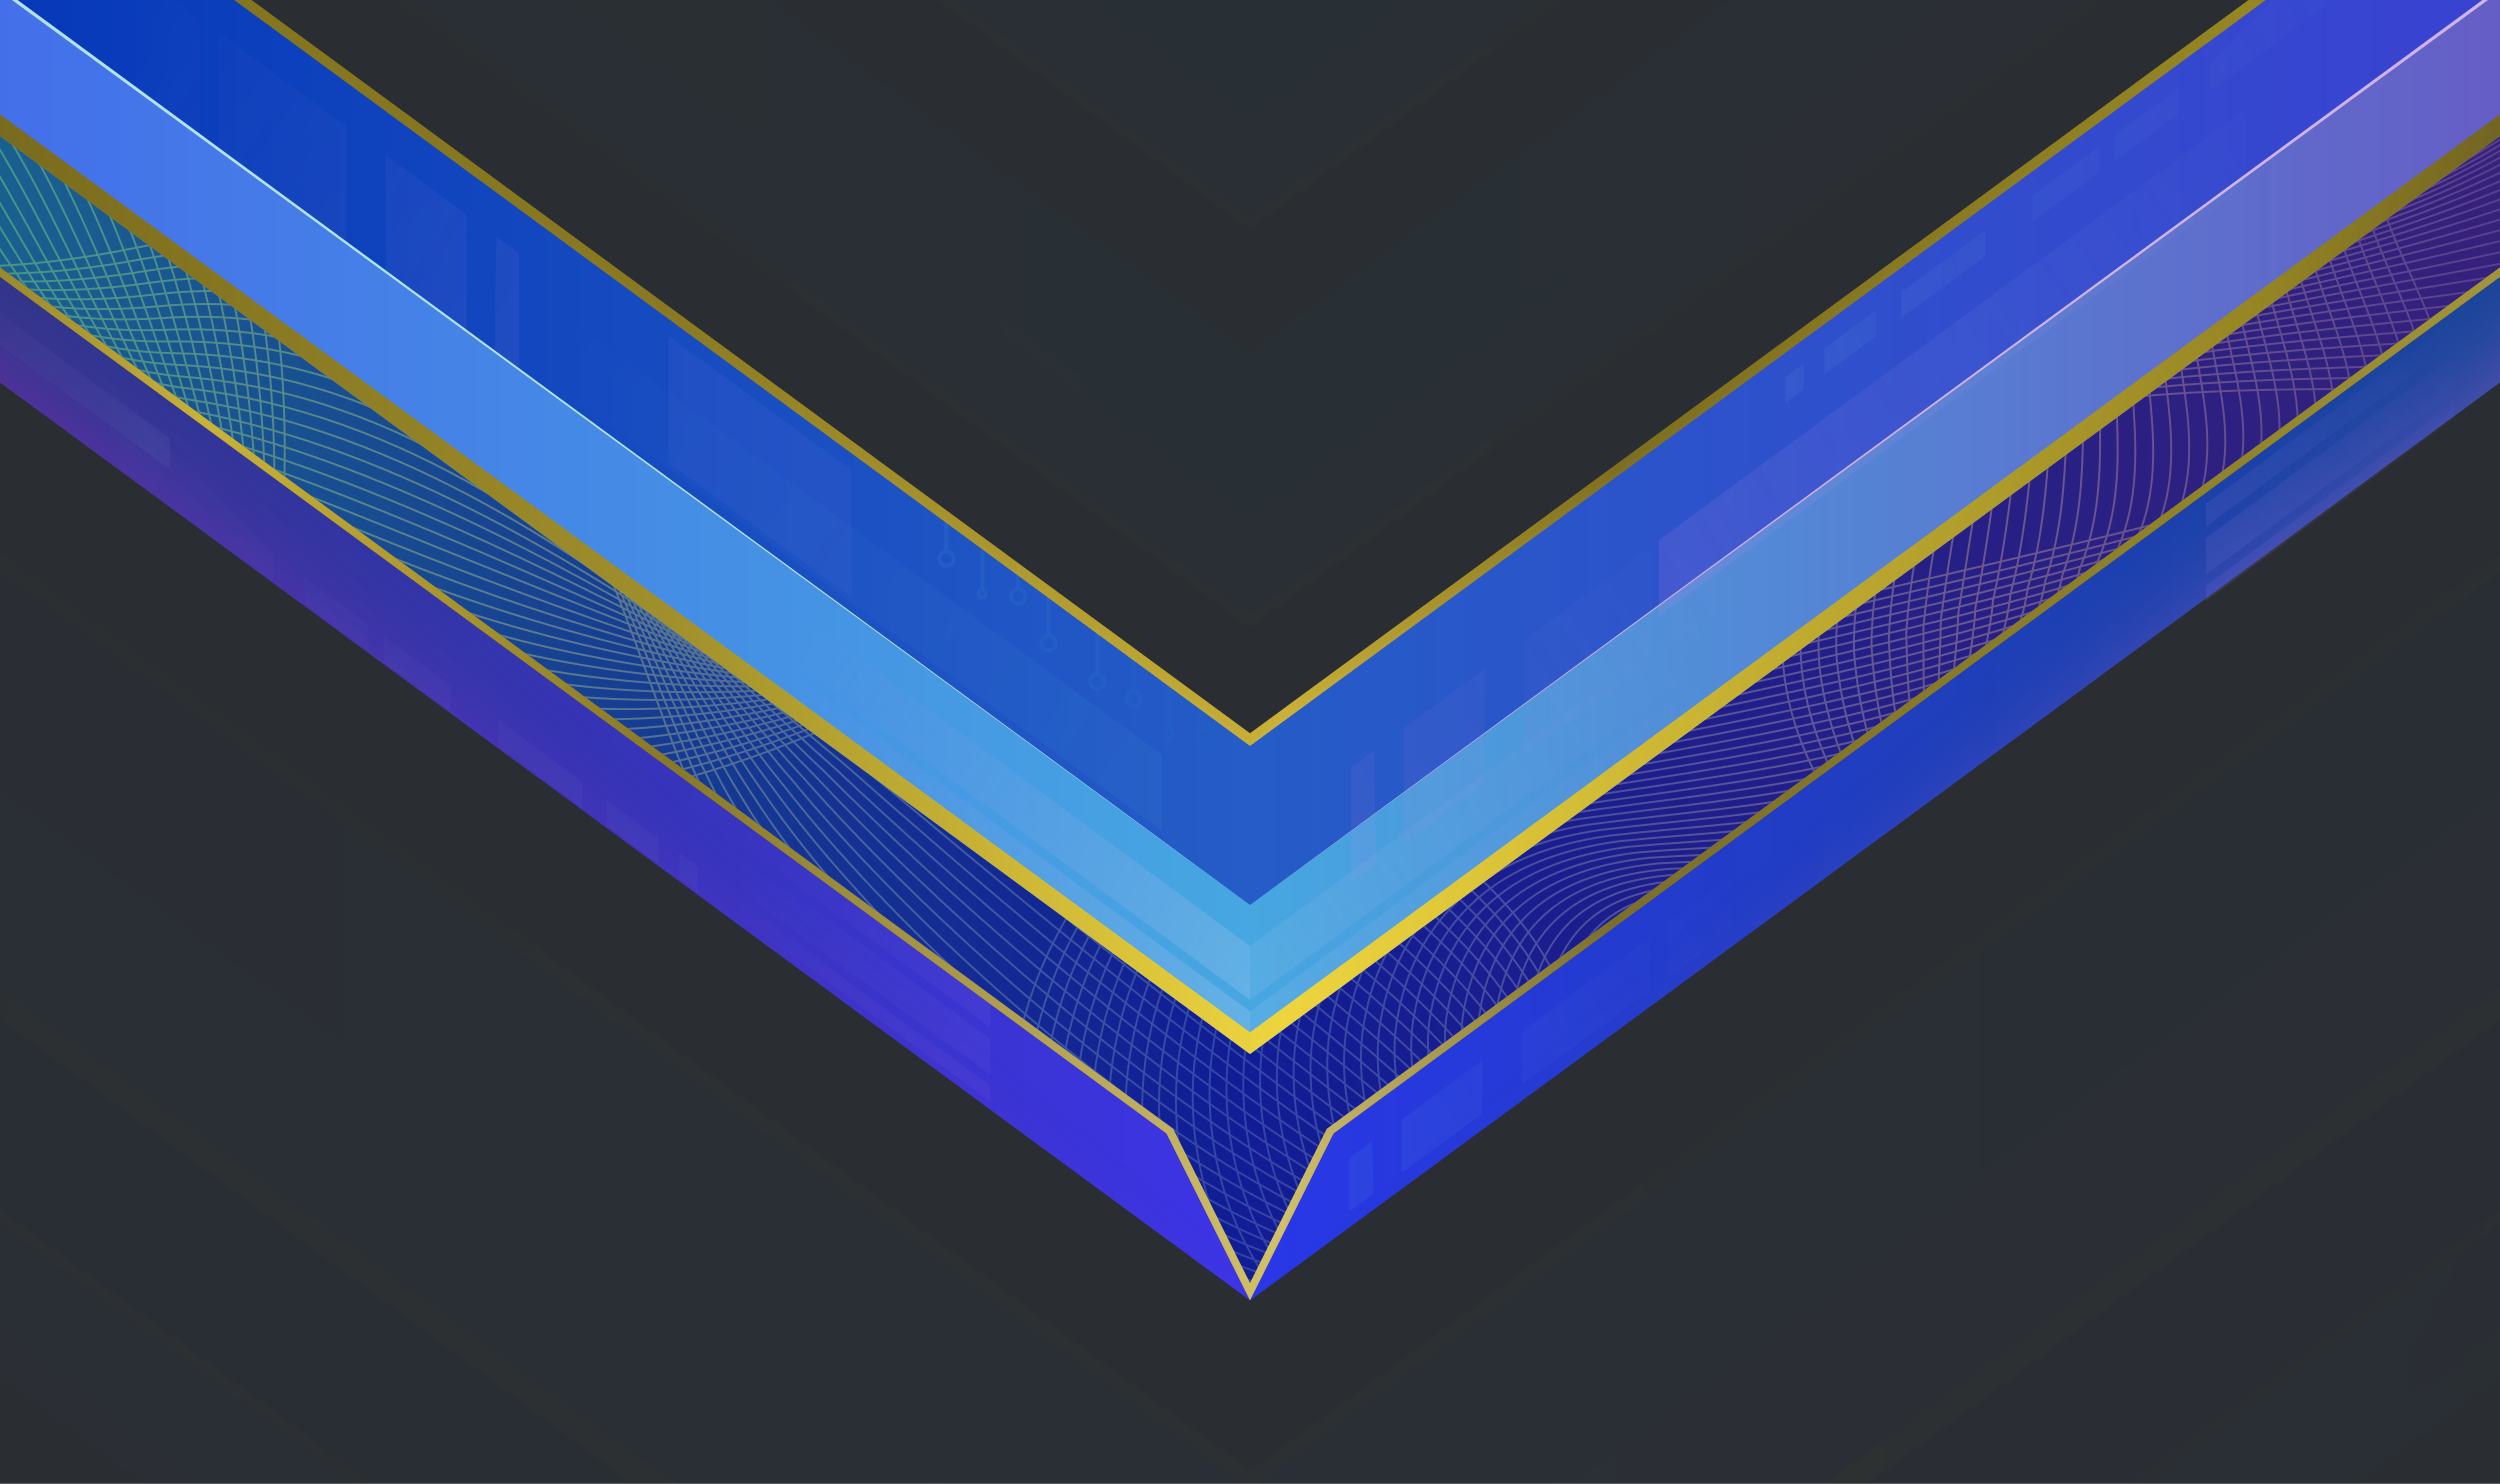 <?xml version="1.0" encoding="UTF-8"?>
<!-- Created with Inkscape (http://www.inkscape.org/) -->
<svg width="3640" height="2160" version="1.1" viewBox="0 0 963.08 571.5" xmlns="http://www.w3.org/2000/svg" xmlns:xlink="http://www.w3.org/1999/xlink">
 <defs>
  <linearGradient id="linearGradient16905">
   <stop stop-color="#1b668f" offset="0"/>
   <stop stop-color="#121c94" offset=".5"/>
   <stop stop-color="#382279" offset="1"/>
  </linearGradient>
  <linearGradient id="linearGradient78639">
   <stop stop-color="#2936ea" offset="0"/>
   <stop stop-color="#164593" offset="1"/>
  </linearGradient>
  <linearGradient id="linearGradient75480-3" x1="-21.655" x2="1378.4" y1="110.14" y2="110.14" gradientTransform="matrix(.744 0 0 .744 -26.708 30.866)" gradientUnits="userSpaceOnUse" xlink:href="#linearGradient16905"/>
  <linearGradient id="linearGradient3595-6" x1="-21.656" x2="383.08" y1="81.035" y2="81.035" gradientTransform="matrix(2.812 0 0 2.812 -26.708 -7.4653e-5)" gradientUnits="userSpaceOnUse">
   <stop stop-color="#51d677" stop-opacity=".478" offset="0"/>
   <stop stop-color="#eded84" stop-opacity=".329" offset=".265"/>
   <stop stop-color="#a9ebf6" stop-opacity=".2" offset=".495"/>
   <stop stop-color="#e9bf9d" stop-opacity=".357" offset=".742"/>
   <stop stop-color="#5138aa" stop-opacity=".522" offset="1"/>
  </linearGradient>
  <linearGradient id="linearGradient21995-7" x1="-21.655" x2="383.08" y1="92.147" y2="92.147" gradientTransform="translate(0 -155.84)" gradientUnits="userSpaceOnUse">
   <stop stop-color="#445feb" offset="0"/>
   <stop stop-color="#252fb5" offset=".5"/>
   <stop stop-color="#9b53c1" offset="1"/>
  </linearGradient>
  <linearGradient id="linearGradient21997-5" x1="-21.655" x2="383.08" y1="99.556" y2="99.556" gradientTransform="translate(0 -189.92)" gradientUnits="userSpaceOnUse">
   <stop stop-color="#3410ab" stop-opacity=".675" offset="0"/>
   <stop stop-color="#169bd6" offset=".5"/>
   <stop stop-color="#0940a2" stop-opacity=".57" offset="1"/>
  </linearGradient>
  <linearGradient id="linearGradient21999-5" x1="-24.528" x2="386.16" y1="-24.045" y2="-24.045" gradientTransform="translate(0 -138.44)" gradientUnits="userSpaceOnUse">
   <stop stop-color="#6a5e19" offset="0"/>
   <stop stop-color="#85751e" stop-opacity=".988" offset=".147"/>
   <stop stop-color="#8c7b20" stop-opacity=".969" offset=".305"/>
   <stop stop-color="#bda62c" stop-opacity=".957" offset=".511"/>
   <stop stop-color="#82721e" stop-opacity=".949" offset=".623"/>
   <stop stop-color="#968623" stop-opacity=".996" offset=".835"/>
   <stop stop-color="#4e4412" stop-opacity=".922" offset="1"/>
  </linearGradient>
  <linearGradient id="linearGradient22001-2" x1="-21.655" x2="1378.4" y1="110.14" y2="110.14" gradientTransform="matrix(.265 0 0 .265 0 -4.9)" gradientUnits="userSpaceOnUse" xlink:href="#linearGradient16905"/>
  <linearGradient id="linearGradient22003-9" x1="181.04" x2="361.42" y1="110.14" y2="110.14" gradientTransform="translate(0 -18.521)" gradientUnits="userSpaceOnUse" xlink:href="#linearGradient78639"/>
  <linearGradient id="linearGradient22005-1" x1="-21.655" x2="183.99" y1="110.14" y2="110.14" gradientTransform="translate(0 -18.521)" gradientUnits="userSpaceOnUse">
   <stop stop-color="#2f38a6" offset="0"/>
   <stop stop-color="#3d33eb" offset="1"/>
  </linearGradient>
  <linearGradient id="linearGradient22007-2" x1="-82.44" x2="1448.4" y1="345.52" y2="345.52" gradientTransform="scale(.265)" gradientUnits="userSpaceOnUse" xlink:href="#linearGradient1294-7"/>
  <linearGradient id="linearGradient1294-7">
   <stop stop-color="#6a5e19" offset="0"/>
   <stop stop-color="#d1b832" stop-opacity=".988" offset=".147"/>
   <stop stop-color="#8c7b20" stop-opacity=".969" offset=".305"/>
   <stop stop-color="#dbc865" stop-opacity=".957" offset=".511"/>
   <stop stop-color="#82721e" stop-opacity=".949" offset=".623"/>
   <stop stop-color="#968623" stop-opacity=".996" offset=".835"/>
   <stop stop-color="#cfb530" stop-opacity=".922" offset="1"/>
  </linearGradient>
  <linearGradient id="linearGradient22009-0" x1="-21.655" x2="383.08" y1="92.147" y2="92.147" gradientTransform="translate(0 -18.521)" gradientUnits="userSpaceOnUse">
   <stop stop-color="#445feb" offset="0"/>
   <stop stop-color="#4a55ed" offset=".5"/>
   <stop stop-color="#9b53c1" offset="1"/>
  </linearGradient>
  <linearGradient id="linearGradient22011-9" x1="-24.528" x2="386.16" y1="-24.045" y2="-24.045" gradientTransform="translate(0 -2.353)" gradientUnits="userSpaceOnUse" xlink:href="#linearGradient1056-3"/>
  <linearGradient id="linearGradient1056-3">
   <stop stop-color="#6a5e19" offset="0"/>
   <stop stop-color="#85751e" stop-opacity=".988" offset=".147"/>
   <stop stop-color="#a38f26" stop-opacity=".969" offset=".305"/>
   <stop stop-color="#f5d737" stop-opacity=".957" offset=".511"/>
   <stop stop-color="#968623" stop-opacity=".996" offset=".835"/>
   <stop stop-color="#4e4412" stop-opacity=".922" offset="1"/>
  </linearGradient>
  <linearGradient id="linearGradient22013-6" x1="-21.655" x2="383.08" y1="99.556" y2="99.556" gradientTransform="translate(0 -59.037)" gradientUnits="userSpaceOnUse">
   <stop stop-color="#3410ab" stop-opacity=".675" offset="0"/>
   <stop stop-color="#2936e9" offset=".5"/>
   <stop stop-color="#0940a2" stop-opacity=".57" offset="1"/>
  </linearGradient>
  <linearGradient id="linearGradient22015-0" x1="-24.528" x2="386.16" y1="-24.045" y2="-24.045" gradientTransform="translate(0 -44.553)" gradientUnits="userSpaceOnUse" xlink:href="#linearGradient17531-6"/>
  <linearGradient id="linearGradient17531-6">
   <stop stop-color="#6a5e19" offset="0"/>
   <stop stop-color="#85751e" stop-opacity=".988" offset=".147"/>
   <stop stop-color="#8c7b20" stop-opacity=".969" offset=".305"/>
   <stop stop-color="#d1b637" stop-opacity=".957" offset=".511"/>
   <stop stop-color="#82721e" stop-opacity=".949" offset=".623"/>
   <stop stop-color="#968623" stop-opacity=".996" offset=".835"/>
   <stop stop-color="#4e4412" stop-opacity=".922" offset="1"/>
  </linearGradient>
  <linearGradient id="linearGradient22017-2" x1="253.56" x2="239.42" y1="147.01" y2="130.45" gradientTransform="translate(0 -18.521)" gradientUnits="userSpaceOnUse">
   <stop stop-color="#28ead8" stop-opacity=".588" offset="0"/>
   <stop stop-color="#164593" stop-opacity=".023" offset="1"/>
  </linearGradient>
  <linearGradient id="linearGradient22019-6" x1="251.13" x2="241.25" y1="138.13" y2="126.04" gradientTransform="matrix(-1 0 0 1 361.42 -18.521)" gradientUnits="userSpaceOnUse">
   <stop stop-color="#dc29ea" stop-opacity=".687" offset="0"/>
   <stop stop-color="#164593" stop-opacity=".023" offset="1"/>
  </linearGradient>
  <linearGradient id="linearGradient24593-1" x1="181.04" x2="361.42" y1="110.14" y2="110.14" gradientTransform="matrix(2.812 0 0 2.812 -26.708 -7.441)" gradientUnits="userSpaceOnUse" xlink:href="#linearGradient78639"/>
  <linearGradient id="linearGradient78325-8" x1="-21.655" x2="183.99" y1="110.14" y2="110.14" gradientTransform="matrix(2.812 0 0 2.812 -26.708 -7.441)" gradientUnits="userSpaceOnUse">
   <stop stop-color="#2e3476" offset="0"/>
   <stop stop-color="#3d33eb" offset="1"/>
  </linearGradient>
  <linearGradient id="linearGradient87990-7" x1="-82.44" x2="1448.4" y1="345.52" y2="345.52" gradientTransform="matrix(.744 0 0 .744 -26.708 44.648)" gradientUnits="userSpaceOnUse" xlink:href="#linearGradient1294-7"/>
  <linearGradient id="linearGradient25753-9" x1="-21.655" x2="383.08" y1="92.147" y2="92.147" gradientTransform="matrix(2.812 0 0 2.812 -26.708 -7.441)" gradientUnits="userSpaceOnUse">
   <stop stop-color="#4465eb" offset="0"/>
   <stop stop-color="#46a7e1" offset=".5"/>
   <stop stop-color="#6b50c1" offset="1"/>
  </linearGradient>
  <linearGradient id="linearGradient25219-2" x1="-24.528" x2="386.16" y1="-24.045" y2="-24.045" gradientTransform="matrix(2.812 0 0 2.812 -26.708 38.031)" gradientUnits="userSpaceOnUse" xlink:href="#linearGradient1056-3"/>
  <linearGradient id="linearGradient14910-0" x1="253.56" x2="239.42" y1="147.01" y2="130.45" gradientTransform="matrix(2.812 0 0 2.812 -26.708 -7.441)" gradientUnits="userSpaceOnUse">
   <stop stop-color="#e06fea" stop-opacity=".39" offset="0"/>
   <stop stop-color="#164593" stop-opacity=".023" offset="1"/>
  </linearGradient>
  <linearGradient id="linearGradient15720-2" x1="251.13" x2="241.25" y1="138.13" y2="126.04" gradientTransform="matrix(-2.812 0 0 2.812 989.79 -7.441)" gradientUnits="userSpaceOnUse">
   <stop stop-color="#dc29ea" stop-opacity=".183" offset="0"/>
   <stop stop-color="#164593" stop-opacity=".023" offset="1"/>
  </linearGradient>
  <linearGradient id="linearGradient35006-37" x1="542.26" x2="409.86" y1="531.52" y2="437.69" gradientTransform="matrix(.744 0 0 .744 -26.708 -7.4653e-5)" gradientUnits="userSpaceOnUse">
   <stop stop-color="#9e80dc" stop-opacity=".08" offset="0"/>
   <stop stop-color="#9e80dc" stop-opacity="0" offset="1"/>
  </linearGradient>
  <linearGradient id="linearGradient35006-3-5" x1="542.26" x2="409.86" y1="531.52" y2="437.69" gradientTransform="matrix(-.744 0 0 .744 1258 -192.77)" gradientUnits="userSpaceOnUse">
   <stop stop-color="#9e80dc" stop-opacity=".123" offset="0"/>
   <stop stop-color="#9e80dc" stop-opacity="0" offset="1"/>
  </linearGradient>
  <linearGradient id="linearGradient26562-9" x1="-21.655" x2="383.08" y1="99.556" y2="99.556" gradientTransform="matrix(2.812 0 0 2.812 -26.708 -121.39)" gradientUnits="userSpaceOnUse">
   <stop stop-color="#0031b6" offset="0"/>
   <stop stop-color="#255cc7" offset=".5"/>
   <stop stop-color="#3d3dd3" offset="1"/>
  </linearGradient>
  <linearGradient id="linearGradient34063-2" x1="79.735" x2="21.187" y1="42.158" y2="1.004" gradientTransform="matrix(2.812 0 0 2.812 -26.708 -7.4653e-5)" gradientUnits="userSpaceOnUse">
   <stop stop-color="#9e7fdc" stop-opacity=".1" offset="0"/>
   <stop stop-color="#9e7fdc" stop-opacity="0" offset="1"/>
  </linearGradient>
  <linearGradient id="linearGradient53858-2" x1="79.735" x2="21.187" y1="42.158" y2="1.004" gradientTransform="matrix(-2.812 0 0 2.812 746.44 324.83)" gradientUnits="userSpaceOnUse">
   <stop stop-color="#7fdcdb" stop-opacity=".07" offset="0"/>
   <stop stop-color="#9e7fdc" stop-opacity="0" offset="1"/>
  </linearGradient>
  <linearGradient id="linearGradient35392-8" x1="654.09" x2="409.86" y1="615.36" y2="437.69" gradientTransform="matrix(.744 0 0 .744 -5.128 -80.462)" gradientUnits="userSpaceOnUse">
   <stop stop-color="#b1cdef" stop-opacity=".263" offset="0"/>
   <stop stop-color="#9e80dc" stop-opacity="0" offset="1"/>
  </linearGradient>
  <linearGradient id="linearGradient37083-9" x1="32.688" x2="-4.307" y1="61.359" y2="35.59" gradientTransform="matrix(2.812 0 0 2.812 -26.708 -7.4653e-5)" gradientUnits="userSpaceOnUse">
   <stop stop-color="#a9e3ed" stop-opacity=".05" offset="0"/>
   <stop stop-color="#a9e3ed" stop-opacity="0" offset="1"/>
  </linearGradient>
  <linearGradient id="linearGradient37280-7" x1="32.688" x2="-4.307" y1="61.359" y2="35.59" gradientTransform="matrix(6.892 0 0 6.892 221.75 -122.98)" gradientUnits="userSpaceOnUse">
   <stop stop-color="#60cbde" stop-opacity=".06" offset="0"/>
   <stop stop-color="#a9e3ed" stop-opacity="0" offset="1"/>
  </linearGradient>
  <linearGradient id="linearGradient37849-3" x1="32.688" x2="-4.307" y1="61.359" y2="35.59" gradientTransform="matrix(6.892 0 0 6.892 42.928 -99.255)" gradientUnits="userSpaceOnUse">
   <stop stop-color="#84b0b8" stop-opacity=".05" offset="0"/>
   <stop stop-color="#a9e3ed" stop-opacity="0" offset="1"/>
  </linearGradient>
  <linearGradient id="linearGradient69576-6" x1="-24.528" x2="386.16" y1="-24.045" y2="-24.045" gradientTransform="matrix(2.812 0 0 2.812 -26.708 -80.656)" gradientUnits="userSpaceOnUse" xlink:href="#linearGradient17531-6"/>
  <linearGradient id="linearGradient53643-1" x1="79.735" x2="21.187" y1="42.158" y2="1.004" gradientTransform="matrix(-2.812 0 0 2.812 747.31 197.87)" gradientUnits="userSpaceOnUse">
   <stop stop-color="#dc7fdc" stop-opacity=".08" offset="0"/>
   <stop stop-color="#9e7fdc" stop-opacity="0" offset="1"/>
  </linearGradient>
  <linearGradient id="linearGradient53697-2" x1="32.688" x2="-4.307" y1="61.359" y2="35.59" gradientTransform="matrix(-6.892 0 0 6.892 913.62 -287.9)" gradientUnits="userSpaceOnUse">
   <stop stop-color="#a9e3ed" stop-opacity=".06" offset="0"/>
   <stop stop-color="#a9e3ed" stop-opacity="0" offset="1"/>
  </linearGradient>
  <linearGradient id="linearGradient53804-9" x1="32.688" x2="-4.307" y1="61.359" y2="35.59" gradientTransform="matrix(-6.892 0 0 6.892 864.91 -205.78)" gradientUnits="userSpaceOnUse">
   <stop stop-color="#dd83f2" stop-opacity=".125" offset="0"/>
   <stop stop-color="#a9e3ed" stop-opacity="0" offset="1"/>
  </linearGradient>
  <linearGradient id="linearGradient5163-3" x1="654.09" x2="409.86" y1="615.36" y2="437.69" gradientTransform="matrix(-.744 0 0 .744 968.21 -80.462)" gradientUnits="userSpaceOnUse">
   <stop stop-color="#b1cdef" stop-opacity=".147" offset="0"/>
   <stop stop-color="#9e80dc" stop-opacity="0" offset="1"/>
  </linearGradient>
 </defs>
 <rect x="-7.5977e-6" y="-1.2773e-5" width="963.08" height="571.5" fill="#2a2e32" stop-color="#000000" style="-inkscape-stroke:none;font-variation-settings:normal;paint-order:stroke fill markers"/>
 <path d="m-87.614-18.346v58.835l538.27 395.28 30.885 65.189 30.885-65.189 538.27-395.28v-58.835l-569.15 417.96z" fill="url(#linearGradient75480-3)" stop-color="#000000" style="-inkscape-stroke:none;font-variation-settings:normal"/>
 <path d="m-143.02 44.555s30.479 63.391 142.28 57.873c15.972-0.788 33.603-2.983 53.042-6.97 116.63-23.92 158.72 62.46 189.19 143.23 10.159 26.924 19.028 53.226 28.939 74.611 28.476 61.443 99.439 137.19 177.37 171.84 46.76 20.788 96.028 26.78 140.13 6.009 37.579-17.698 44.906-39.158 43.384-59.137-1.522-19.98-11.893-38.48-9.709-50.257 5.649-30.464 27.603-34.247 49.642-32.2 36.731 3.412 73.697 23.016 35.796-37.725-11.773-18.868-17.62-35.84-19.573-50.817-5.86-44.931 23.323-71.903 32.674-78.222 12.305-8.315 26.723-14.562 42.684-19.245 111.72-32.781 299 11.078 365.88-41.165m-1267.7-79.865c2.7 0.845 32.765 65.759 141.27 62.91 15.488-0.243 32.67-1.94 51.678-5.456 114.04-21.096 158.02 62.286 189.98 139.74 10.541 25.871 19.958 51.369 30.416 72.256 29.739 59.976 100.96 134.91 177.52 169.92 45.938 21.007 93.992 27.775 136.64 8.473 36.228-16.017 42.362-35.78 39.069-54.657-3.293-18.877-14.802-39.115-12.442-52.867 5.669-31.344 28.126-36.776 52.138-35.408 38.703 2.597 78.711 20.762 44.166-38.906-10.525-18.589-15.571-35.291-17.296-49.978-4.611-44.471 22.023-72.294 31.507-79.146 12.029-8.202 26.171-14.369 41.894-18.982 111.73-32.355 292.91 6.385 357.93-44.407m-1260.4-75.534c5.399 1.689 35.051 68.128 140.25 67.946 15.004 0.303 31.738-0.897 50.313-3.942 111.45-18.272 157.32 62.113 190.78 136.25 10.924 24.817 20.889 49.512 31.894 69.901 31.003 58.508 102.48 132.63 177.67 168.01 45.117 21.226 91.955 28.77 133.15 10.937 34.877-14.336 39.819-32.402 34.754-50.177-5.064-17.774-17.711-39.75-15.175-55.477 5.69-32.224 28.65-39.305 54.635-38.616 40.674 1.782 83.725 18.508 52.536-40.087-9.277-18.311-13.522-34.741-15.019-49.138-3.363-44.011 20.724-72.686 30.34-80.07 11.752-8.089 25.618-14.176 41.105-18.72 111.74-31.928 286.82 1.692 349.98-47.649m-1253.2-71.203c8.099 2.534 37.336 70.496 139.24 72.983 14.52 0.849 30.805 0.147 48.949-2.428 108.86-15.447 156.62 61.94 191.57 132.76 11.306 23.763 21.82 47.655 33.371 67.546 32.267 57.041 103.99 130.35 177.82 166.09 44.295 21.445 89.919 29.764 129.66 13.4 33.527-12.655 37.275-29.025 30.44-45.696-6.836-16.672-20.619-40.386-17.908-58.087 5.71-33.104 29.173-41.835 57.131-41.825 42.646 0.968 88.74 16.253 60.906-41.267-8.028-18.032-11.473-34.191-12.742-48.298-2.114-43.551 19.424-73.077 29.173-80.994 11.476-7.976 25.066-13.982 40.316-18.457 111.74-31.502 280.72-3.002 342.03-50.891m-1245.9-66.872c10.799 3.379 39.622 72.864 138.23 78.02 14.036 1.394 29.873 1.19 47.585-0.914 106.27-12.623 155.92 61.767 192.36 129.26 11.689 22.709 22.751 45.798 34.848 65.191 33.531 55.574 105.51 128.07 177.97 164.18 43.474 21.664 87.882 30.759 126.17 15.864 32.176-10.974 34.732-25.647 26.125-41.216s-23.528-41.021-20.64-60.697c5.731-33.985 29.696-44.364 59.628-45.033 44.617 0.153 93.754 13.999 69.276-42.448-6.78-17.753-9.424-33.641-10.465-47.458-0.866-43.091 18.125-73.468 28.006-81.918 11.199-7.863 24.513-13.789 39.527-18.194 111.75-31.075 274.63-7.695 334.08-54.133m-1238.6-62.542c13.498 4.223 41.907 75.232 137.21 83.056 13.552 1.94 28.94 2.233 46.22 0.6 103.68-9.799 155.22 61.594 193.15 125.77 12.072 21.656 23.682 43.941 36.326 62.836 34.794 54.106 107.03 125.79 178.12 162.26 42.652 21.883 85.846 31.754 122.67 18.328 30.825-9.293 32.189-22.27 21.811-36.736s-26.437-41.656-23.373-63.307c5.752-34.865 30.22-46.893 62.124-48.241 46.589-0.662 98.768 11.744 77.646-43.629-5.532-17.475-7.375-33.092-8.188-46.619 0.383-42.632 16.826-73.86 26.839-82.842 10.923-7.75 23.961-13.596 38.738-17.931 111.76-30.648 268.54-12.388 326.13-57.375m-1231.4-58.211c16.198 5.068 44.193 77.6 136.2 88.093 13.068 2.486 28.008 3.276 44.856 2.114 101.09-6.974 154.52 61.421 193.94 122.28 12.454 20.602 24.612 42.085 37.803 60.481 36.058 52.639 108.55 123.51 178.27 160.35 41.831 22.102 83.809 32.748 119.18 20.791 29.474-7.612 29.645-18.892 17.496-32.255-12.149-13.364-29.346-42.292-26.106-65.917 5.772-35.745 30.743-49.422 64.62-51.45 48.56-1.477 103.78 9.49 86.016-44.81-4.284-17.196-5.326-32.542-5.911-45.779 1.632-42.172 15.526-74.251 25.672-83.766 10.646-7.637 23.409-13.403 37.948-17.669 111.76-30.222 262.44-17.082 318.18-60.617m-1224.1-53.88c18.897 5.913 46.479 79.968 135.19 93.13 12.584 3.031 27.075 4.319 43.492 3.628 98.499-4.15 153.82 61.247 194.74 118.79 12.837 19.548 25.543 40.228 39.28 58.125 37.322 51.172 110.07 121.23 178.41 158.43 41.009 22.321 81.773 33.743 115.69 23.255 28.124-5.931 27.102-15.514 13.181-27.775-13.92-12.261-32.254-42.927-28.839-68.527 5.793-36.625 31.266-51.952 67.117-54.658 50.532-2.292 108.8 7.235 94.386-45.99-3.036-16.917-3.277-31.992-3.634-44.939 2.88-41.712 14.227-74.643 24.504-84.69 10.37-7.524 22.856-13.209 37.159-17.406 111.77-29.795 256.35-21.775 310.22-63.859m-1216.9-49.55c21.597 6.757 48.764 82.336 134.17 98.166 12.1 3.577 26.142 5.363 42.127 5.142 95.908-1.326 153.12 61.074 195.53 115.29 13.219 18.494 26.474 38.371 40.758 55.77 38.586 49.704 111.58 118.95 178.56 156.52 40.188 22.54 79.737 34.737 112.2 25.718 26.773-4.25 24.558-12.137 8.867-23.295s-35.163-43.563-31.572-71.137c5.813-37.505 31.789-54.481 69.613-57.866 52.504-3.106 113.81 4.981 102.76-47.171-1.788-16.638-1.228-31.442-1.357-44.1 4.129-41.252 12.927-75.034 23.337-85.614 10.093-7.411 22.304-13.016 36.37-17.143 111.78-29.369 250.26-26.468 302.27-67.101m-1209.6-45.219c24.297 7.602 51.05 84.705 133.16 103.2 11.616 4.123 25.21 6.406 40.763 6.656 93.318 1.499 152.43 60.901 196.32 111.8 13.602 17.441 27.405 36.514 42.235 53.415 39.849 48.237 113.1 116.67 178.71 154.6 39.367 22.759 77.7 35.732 108.71 28.182 25.422-2.569 22.015-8.759 4.552-18.814-17.463-10.055-38.072-44.198-34.304-73.747 5.834-38.385 32.313-57.01 72.109-61.075 54.475-3.921 118.83 2.726 111.13-48.352-0.539-16.36 0.821-30.892 0.92-43.26 5.377-40.792 11.628-75.426 22.17-86.539 9.817-7.298 21.751-12.823 35.581-16.88 111.78-28.942 244.17-31.161 294.32-70.343m-1202.3-40.888c26.996 8.447 53.336 87.073 132.14 108.24 11.132 4.668 24.277 7.449 39.399 8.17 90.727 4.323 151.73 60.728 197.11 108.31 13.985 16.387 28.336 34.657 43.713 51.06 41.113 46.77 114.62 114.39 178.86 152.69 38.545 22.978 75.664 36.727 105.22 30.646 24.071-0.888 19.471-5.381 0.238-14.334-19.234-8.953-40.981-44.833-37.037-76.357 5.854-39.265 32.836-59.54 74.606-64.283 56.447-4.736 123.84 0.472 119.5-49.533 0.709-16.081 2.87-30.343 3.197-42.42 6.626-40.332 10.328-75.817 21.003-87.463 9.54-7.185 21.199-12.63 34.791-16.618 111.79-28.516 238.07-35.855 286.37-73.585m-1195.1-36.558c29.696 9.291 55.621 89.441 131.13 113.28 10.648 5.214 23.345 8.492 38.034 9.684 88.136 7.147 151.03 60.555 197.9 104.82 14.367 15.333 29.266 32.8 45.19 48.705 42.377 45.302 116.14 112.11 179.01 150.77 37.724 23.197 73.627 37.721 101.72 33.109 22.721 0.793 16.928-2.004-4.077-9.854-21.005-7.85-43.89-45.469-39.77-78.967 5.875-40.145 33.359-62.069 77.102-67.491 58.418-5.551 128.85-1.783 127.87-50.714 1.957-15.802 4.919-29.793 5.474-41.581 7.875-39.872 9.029-76.209 19.836-88.387 9.264-7.072 20.646-12.436 34.002-16.355 111.8-28.089 231.98-40.548 278.42-76.827m-1187.8-32.227c32.396 10.136 57.907 91.809 130.12 118.31 10.164 5.76 22.412 9.536 36.67 11.197 85.545 9.972 150.33 60.382 198.7 101.33 14.75 14.28 30.197 30.943 46.667 46.35 43.64 43.835 117.66 109.83 179.16 148.86 36.902 23.416 71.591 38.716 98.232 35.573 21.37 2.474 14.385 1.374-8.392-5.373s-46.798-46.104-42.503-81.577c5.896-41.025 33.882-64.598 79.599-70.7 60.39-6.365 133.87-4.037 136.24-51.894 3.205-15.524 6.968-29.243 7.751-40.741 9.123-39.413 7.729-76.6 18.669-89.311 8.988-6.96 20.094-12.243 33.213-16.092 111.8-27.662 225.89-45.241 270.47-80.07m-1180.5-27.896c35.095 10.981 60.192 94.177 129.1 123.35 9.68 6.305 21.48 10.579 35.305 12.711 82.954 12.796 149.63 60.208 199.49 97.834 15.132 13.226 31.128 29.087 48.145 43.995 44.904 42.368 119.17 107.55 179.31 146.94 36.081 23.635 69.554 39.71 94.74 38.037 20.019 4.155 11.841 4.751-12.706-0.893-24.547-5.644-49.707-46.739-45.236-84.187 5.916-41.905 34.406-67.128 82.095-73.908 62.361-7.18 138.88-6.292 144.61-53.075 4.453-15.245 9.017-28.693 10.028-39.901 10.372-38.953 6.43-76.992 17.502-90.235 8.711-6.847 19.541-12.05 32.424-15.829 111.81-27.236 219.79-49.934 262.52-83.312m-1173.3-23.566c37.795 11.825 62.478 96.545 128.09 128.39 9.196 6.851 20.547 11.622 33.941 14.225 80.364 15.62 148.93 60.035 200.28 94.342 15.515 12.172 32.059 27.23 49.622 41.639 46.168 40.9 120.69 105.27 179.46 145.02 35.259 23.854 67.518 40.705 91.249 40.5 18.668 5.837 9.298 8.129-17.021 3.587s-52.616-47.375-47.968-86.797c5.937-42.785 34.929-69.657 84.591-77.116 64.333-7.995 143.9-8.546 152.98-54.256 5.701-14.966 11.066-28.144 12.304-39.062 11.62-38.493 5.131-77.383 16.335-91.159 8.435-6.734 18.989-11.857 31.634-15.566 111.82-26.809 213.7-54.628 254.57-86.554m-1166-19.235c40.495 12.67 64.764 98.913 127.08 133.42 8.712 7.396 19.615 12.665 32.577 15.739 77.773 18.445 148.23 59.862 201.07 90.849 15.898 11.118 32.99 25.373 51.099 39.284 47.432 39.433 122.21 102.99 179.61 143.11 34.438 24.073 65.482 41.7 87.757 42.964 17.318 7.518 6.754 11.507-21.335 8.068-28.09-3.439-55.525-48.01-50.701-89.407 5.957-43.665 35.452-72.186 87.088-80.325 66.304-8.81 148.91-10.8 161.35-55.437 6.949-14.688 13.115-27.594 14.581-38.222 12.869-38.033 3.831-77.774 15.167-92.083 8.158-6.621 18.436-11.664 30.845-15.304 111.83-26.383 207.61-59.321 246.62-89.796m-1158.8-14.904c43.194 13.515 67.049 101.28 126.06 138.46 8.228 7.942 18.682 13.708 31.212 17.253 75.182 21.269 147.53 59.689 201.86 87.357 16.28 10.065 33.92 23.516 52.577 36.929 48.695 37.966 123.73 100.71 179.76 141.19 33.616 24.292 63.445 42.694 84.265 45.428 15.967 9.199 4.211 14.884-25.65 12.548-29.861-2.336-58.433-48.646-53.434-92.017 5.978-44.545 35.975-74.716 89.584-83.533 68.276-9.624 153.93-13.055 169.72-56.617 8.198-14.409 15.164-27.044 16.858-37.382 14.118-37.573 2.532-78.166 14-93.007 7.882-6.508 17.884-11.47 30.056-15.041 111.83-25.956 201.52-64.014 238.67-93.038m-1151.5-10.573c45.894 14.359 69.335 103.65 125.05 143.5 7.744 8.488 17.749 14.752 29.848 18.767 72.591 24.093 146.83 59.516 202.66 83.865 16.663 9.011 34.851 21.659 54.054 34.574 49.959 36.498 125.25 98.428 179.9 139.28 32.795 24.511 61.409 43.689 80.773 47.891 14.616 10.88 1.667 18.262-29.965 17.028-31.632-1.234-61.342-49.281-56.167-94.627 5.998-45.426 36.499-77.245 92.08-86.741 70.247-10.439 158.94-15.309 178.09-57.798 9.446-14.13 17.213-26.494 19.135-36.542 15.366-37.113 1.232-78.557 12.833-93.931 7.605-6.395 17.331-11.277 29.267-14.778 111.84-25.53 195.42-68.707 230.72-96.28m-1144.2-6.243c48.593 15.204 71.621 106.02 124.04 148.53 7.26 9.034 16.817 15.795 28.484 20.281 70 26.918 146.14 59.343 203.45 80.373 17.045 7.957 35.782 19.802 55.531 32.219 51.223 35.031 126.76 96.148 180.05 137.36 31.973 24.73 59.372 44.683 77.282 50.355 13.265 12.561-0.876 21.64-34.279 21.509-33.403-0.131-64.251-49.916-58.9-97.236 6.019-46.306 37.022-79.774 94.577-89.95 72.219-11.254 163.95-17.564 186.45-58.979 10.694-13.852 19.262-25.945 21.412-35.703 16.615-36.654-0.067-78.949 11.666-94.855 7.329-6.282 16.779-11.084 28.477-14.515 111.85-25.103 189.33-73.401 222.77-99.522m-1137-1.912c51.293 16.048 73.906 108.39 123.02 153.57 6.776 9.579 15.884 16.838 27.119 21.795 67.41 29.742 145.44 59.169 204.24 76.881 17.428 6.903 36.713 17.945 57.009 29.864 52.487 33.564 128.28 93.868 180.2 135.45 31.152 24.949 57.336 45.678 73.79 52.819 11.915 14.242-3.42 25.017-38.594 25.989-35.174 0.972-67.16-50.552-61.632-99.846 6.04-47.186 37.545-82.304 97.073-93.158 74.19-12.069 168.97-19.818 194.82-60.16 11.942-13.573 21.311-25.395 23.689-34.863 17.863-36.194-1.367-79.34 10.499-95.779 7.052-6.169 16.226-10.891 27.688-14.253 111.85-24.676 183.24-78.094 214.82-102.76m-1129.7 2.419c53.993 16.893 76.192 110.75 122.01 158.61 6.292 10.125 14.952 17.881 25.755 23.309 64.819 32.566 144.74 58.996 205.03 73.388 17.811 5.85 37.644 16.089 58.486 27.509 53.75 32.096 129.8 91.588 180.35 133.53 30.331 25.168 55.299 46.673 70.298 55.282 10.564 15.923-5.963 28.395-42.908 30.469-36.945 2.075-70.068-51.187-64.365-102.46 6.06-48.066 38.068-84.833 99.57-96.366 76.162-12.884 173.98-22.073 203.19-61.34 13.19-13.294 23.36-24.845 25.966-34.023 19.112-35.734-2.666-79.732 9.332-96.704 6.776-6.056 15.674-10.697 26.899-13.99 111.86-24.25 177.14-82.787 206.87-106.01m-1122.4 6.749c56.692 17.738 78.477 113.12 120.99 163.64 5.808 10.67 14.019 18.924 24.391 24.823 62.228 35.391 144.04 58.823 205.82 69.896 18.193 4.796 38.574 14.232 59.964 25.153 55.014 30.629 131.32 89.308 180.5 131.62 29.509 25.387 53.263 47.667 66.806 57.746 9.213 17.604-8.506 31.772-47.223 34.95-38.717 3.177-72.977-51.823-67.098-105.07 6.081-48.946 38.592-87.362 102.07-99.575 78.133-13.698 179-24.327 211.56-62.521 14.438-13.016 25.409-24.295 28.243-33.184 20.36-35.274-3.965-80.123 8.165-97.628 6.499-5.943 15.121-10.504 26.11-13.727 111.87-23.823 171.05-87.48 198.92-109.25m-1115.2 11.08c59.392 18.582 80.763 115.49 119.98 168.68 5.324 11.216 13.087 19.968 23.026 26.337 59.637 38.215 143.34 58.65 206.62 66.404 18.576 3.742 39.505 12.375 61.441 22.798 56.278 29.162 132.84 87.027 180.65 129.7 28.688 25.606 51.227 48.662 63.315 60.209 7.862 19.285-11.05 35.15-51.538 39.43-40.488 4.28-75.886-52.458-69.831-107.68 6.101-49.826 39.115-89.891 104.56-102.78 80.105-14.513 184.01-26.582 219.93-63.702 15.686-12.737 27.458-23.746 30.52-32.344 21.609-34.814-5.265-80.515 6.998-98.552 6.223-5.83 14.569-10.311 25.321-13.464 111.87-23.397 164.96-92.174 190.97-112.49m-1107.9 15.411c62.092 19.427 83.049 117.86 118.97 173.72 4.84 11.762 12.154 21.011 21.662 27.851 57.046 41.04 142.64 58.477 207.41 62.912 18.958 2.688 40.436 10.518 62.918 20.443 57.541 27.695 134.35 84.747 180.8 127.79 27.866 25.825 49.19 49.656 59.823 62.673 6.511 20.966-13.593 38.528-55.852 43.91-42.259 5.383-78.795-53.093-72.563-110.29 6.122-50.706 39.638-92.421 107.06-105.99 82.076-15.328 189.03-28.836 228.3-64.883 16.935-12.458 29.507-23.196 32.797-31.504 22.858-34.354-6.564-80.906 5.83-99.476 5.947-5.717 14.017-10.118 24.531-13.202 111.88-22.97 158.86-96.867 183.01-115.73m-1100.7 19.741c64.791 20.272 85.334 120.23 117.95 178.75 4.356 12.307 11.222 22.054 20.297 29.365 54.456 43.864 141.94 58.304 208.2 59.419 19.341 1.635 41.367 8.661 64.396 18.088 58.805 26.227 135.87 82.467 180.95 125.87 27.045 26.044 47.154 50.651 56.331 65.137 5.161 22.647-16.137 41.905-60.167 48.391s-81.704-53.729-75.296-112.9c6.142-51.586 40.162-94.95 109.56-109.2 84.048-16.143 194.04-31.091 236.67-66.063 18.183-12.18 31.556-22.646 35.074-30.665 24.106-33.895-7.864-81.297 4.663-100.4 5.67-5.604 13.464-9.925 23.742-12.939 111.89-22.544 152.77-101.56 175.06-118.97m-1093.4 24.072c67.491 21.116 87.62 122.59 116.94 183.79 3.872 12.853 10.289 23.097 18.933 30.879 51.865 46.688 141.24 58.13 208.99 55.927 19.724 0.581 42.298 6.804 65.873 15.733 60.069 24.76 137.39 80.187 181.1 123.96 26.223 26.263 45.117 51.646 52.839 67.6 3.81 24.328-18.68 45.283-64.481 52.871-45.801 7.588-84.612-54.364-78.029-115.51 6.163-52.466 40.685-97.479 112.05-112.41 86.019-16.957 199.05-33.345 245.04-67.244 19.431-11.901 33.605-22.096 37.351-29.825 25.355-33.435-9.163-81.689 3.496-101.32 5.394-5.491 12.912-9.731 22.953-12.676 111.89-22.117 146.68-106.25 167.11-122.22m-1086.1 28.403c70.19 21.961 89.906 124.96 115.93 188.83 3.388 13.399 9.356 24.14 17.569 32.393 49.274 49.513 140.54 57.957 209.78 52.435 20.106-0.473 43.228 4.947 67.35 13.378 61.333 23.293 138.91 77.907 181.25 122.04 25.402 26.481 43.081 52.64 49.348 70.064 2.459 26.009-21.223 48.66-68.796 57.351-47.572 8.691-87.521-54.999-80.762-118.12 6.184-53.346 41.208-100.01 114.55-115.62 87.991-17.772 204.07-35.6 253.41-68.425 20.679-11.622 35.654-21.546 39.628-28.985 26.603-32.975-10.463-82.08 2.329-102.25 5.117-5.378 12.359-9.538 22.164-12.413 111.9-21.69 140.59-110.95 159.16-125.46m-1078.9 32.733c72.89 22.806 92.191 127.33 114.91 193.86 2.904 13.944 8.424 25.184 16.204 33.906 46.683 52.337 139.85 57.784 210.58 48.943 20.489-1.526 44.159 3.091 68.828 11.023 62.596 21.825 140.43 75.627 181.39 120.13 24.58 26.7 41.044 53.635 45.856 72.528 1.108 27.69-23.767 52.038-73.111 61.832-49.344 9.793-90.43-55.635-83.495-120.73 6.204-54.226 41.731-102.54 117.04-118.82 89.962-18.587 209.08-37.854 261.78-69.606 21.927-11.343 37.703-20.997 41.905-28.146 27.852-32.515-11.762-82.472 1.162-103.17 4.841-5.266 11.807-9.345 21.374-12.151 111.91-21.264 134.49-115.64 151.21-128.7m-1071.6 37.064c75.59 23.65 94.477 129.7 113.9 198.9 2.42 14.49 7.491 26.227 14.84 35.42 44.092 55.161 139.15 57.611 211.37 45.451 20.871-2.58 45.09 1.234 70.305 8.668 63.86 20.358 141.95 73.347 181.54 118.21 23.759 26.919 39.008 54.629 42.364 74.991-0.242 29.371-26.31 55.416-77.425 66.312s-93.339-56.27-86.227-123.34c6.225-55.106 42.255-105.07 119.54-122.03 91.934-19.402 214.1-40.109 270.15-70.786 23.175-11.065 39.752-20.447 44.182-27.306 29.101-32.055-13.062-82.863-5e-3 -104.1 4.564-5.152 11.254-9.152 20.585-11.888 111.91-20.837 128.4-120.33 143.26-131.94m-1064.3 41.395c78.289 24.495 96.762 132.07 112.89 203.94 1.936 15.036 6.559 27.27 13.476 36.934 41.502 57.986 138.45 57.438 212.16 41.958 21.254-3.634 46.021-0.623 71.783 6.312 65.124 18.891 143.46 71.067 181.69 116.3 22.937 27.138 36.972 55.624 38.872 77.455-1.593 31.052-28.854 58.793-81.74 70.792s-96.247-56.906-88.96-125.95c6.245-55.986 42.778-107.6 122.04-125.24 93.905-20.216 219.11-42.363 278.52-71.967 24.424-10.786 41.801-19.897 46.459-26.466 30.349-31.595-14.361-83.255-1.172-105.02 4.288-5.04 10.702-8.958 19.796-11.625 111.92-20.411 122.31-125.03 135.31-135.18m-1057.1 45.726c80.989 25.34 99.048 134.44 111.87 208.97 1.452 15.581 5.626 28.313 12.111 38.448 38.911 60.81 137.75 57.265 212.95 38.466 21.637-4.688 46.951-2.48 73.26 3.957 66.388 17.423 144.98 68.786 181.84 114.38 22.116 27.357 34.935 56.619 35.381 79.919-2.944 32.733-31.397 62.171-86.054 75.273s-99.156-57.541-91.693-128.56c6.266-56.867 43.301-110.13 124.53-128.45 95.877-21.031 224.13-44.617 286.89-73.148 25.672-10.507 43.85-19.347 48.736-25.626 31.598-31.135-15.66-83.646-2.339-105.94 4.011-4.927 10.149-8.765 19.007-11.362 111.93-19.984 116.21-129.72 127.36-138.43m-1049.8 50.056c83.689 26.184 101.33 136.8 110.86 214.01 0.968 16.127 4.694 29.357 10.747 39.962 36.32 63.634 137.05 57.092 213.74 34.974 22.019-5.742 47.882-4.337 74.737 1.602 67.651 15.956 146.5 66.506 181.99 112.47 21.295 27.576 32.899 57.613 31.889 82.382-4.295 34.414-33.941 65.549-90.369 79.753s-102.06-58.176-94.426-131.17c6.286-57.747 43.824-112.66 127.03-131.66 97.848-21.846 229.14-46.872 295.26-74.329 26.92-10.229 45.899-18.798 51.013-24.787 32.846-30.676-16.96-84.038-3.506-106.87 3.735-4.814 9.597-8.572 18.217-11.1 111.94-19.557 110.12-134.41 119.41-141.67m-1042.6 54.387c86.388 27.029 103.62 139.17 109.84 219.05 0.484 16.673 3.761 30.4 9.383 41.476 33.729 66.459 136.35 56.918 214.54 31.482 22.402-6.795 48.813-6.194 76.215-0.753 68.915 14.489 148.02 64.226 182.14 110.55 20.473 27.795 30.862 58.608 28.397 84.846-5.645 36.095-36.484 68.926-94.684 84.233-58.199 15.307-104.97-58.812-97.159-133.78 6.307-58.627 44.348-115.18 129.53-134.87 99.82-22.661 234.15-49.126 303.63-75.509 28.168-9.95 47.948-18.248 53.29-23.947 34.095-30.216-18.259-84.429-4.674-107.79 3.458-4.701 9.044-8.379 17.428-10.837 111.94-19.131 104.03-139.11 111.46-144.91m-1035.3 58.718c89.088 27.874 105.9 141.54 108.83 224.08 2.28e-4 17.218 2.829 31.443 8.018 42.99 31.138 69.283 135.65 56.745 215.33 27.99 22.784-7.849 49.744-8.051 77.692-3.108 70.179 13.021 149.54 61.946 182.29 108.64 19.652 28.014 28.826 59.602 24.905 87.31-6.996 37.776-39.027 72.304-98.998 88.714s-107.88-59.447-99.891-136.39c6.328-59.507 44.871-117.71 132.02-138.07 101.79-23.475 239.17-51.381 312-76.69 29.416-9.671 49.997-17.698 55.567-23.107 35.344-29.756-19.559-84.821-5.841-108.72 3.182-4.588 8.492-8.185 16.639-10.574 111.95-18.704 97.935-143.8 103.51-148.15m-1028 63.048c91.788 28.718 108.19 143.91 107.82 229.12-0.484 17.764 1.896 32.486 6.654 44.504 28.548 72.107 134.95 56.572 216.12 24.497 23.167-8.903 50.675-9.908 79.169-5.463 71.442 11.554 151.05 59.666 182.44 106.72 18.83 28.233 26.789 60.597 21.414 89.773-8.347 39.457-41.571 75.681-103.31 93.194-61.742 17.513-110.79-60.083-102.62-139 6.348-60.387 45.394-120.24 134.52-141.28 103.76-24.29 244.18-53.635 320.37-77.871 30.664-9.393 52.046-17.148 57.844-22.268 36.592-29.296-20.858-85.212-7.008-109.64 2.905-4.475 7.939-7.992 15.85-10.311 111.96-18.278 91.843-148.49 95.558-151.4m-1020.8 67.379c94.487 29.563 110.48 146.28 106.8 234.16-0.968 18.31 0.963 33.529 5.29 46.018 25.957 74.932 134.25 56.399 216.91 21.005 23.55-9.956 51.605-11.764 80.647-7.818 72.706 10.087 152.57 57.386 182.59 104.81 18.009 28.452 24.753 61.592 17.922 92.237-9.698 41.138-44.114 79.059-107.63 97.674-63.513 18.615-113.7-60.718-105.36-141.61 6.369-61.267 45.917-122.77 137.02-144.49 105.73-25.105 249.2-55.89 328.74-79.052 31.912-9.114 54.096-16.599 60.121-21.428 37.841-28.836-22.158-85.603-8.175-110.56 2.629-4.362 7.387-7.799 15.061-10.049 111.96-17.851 85.75-153.19 87.607-154.64m-1013.5 71.71c97.187 30.408 112.76 148.64 105.79 239.19-1.452 18.855 0.031 34.573 3.925 47.532 23.366 77.756 133.56 56.226 217.7 17.513 23.932-11.01 52.536-13.621 82.124-10.174 73.97 8.619 154.09 55.106 182.73 102.89 17.187 28.671 22.716 62.586 14.43 94.7-11.048 42.819-46.658 82.437-111.94 102.15-65.284 19.718-116.61-61.353-108.09-144.22 6.389-62.147 46.441-125.3 139.51-147.7 107.71-25.92 254.21-58.144 337.11-80.232 33.161-8.835 56.145-16.049 62.398-20.588 39.089-28.376-23.457-85.995-9.342-111.49 2.353-4.249 6.834-7.606 14.271-9.786 111.97-17.425 79.657-157.88 79.657-157.88" fill="none" stroke="url(#linearGradient3595-6)" stroke-width=".744px"/>
 <path d="m1056.2 78.285v552.8h-1151.7l9e-6 -555 576.98 424.23z" fill="#2a2e32" stop-color="#000000" style="-inkscape-stroke:none;font-variation-settings:normal"/>
 <g transform="matrix(4.086 0 0 4.086 -256.76 221.25)" opacity=".02" stroke-width=".688">
  <g transform="translate(0 77.637)" opacity=".075" stroke-width=".688">
   <path d="m-21.655-173.61 202.37 148.61 202.37-148.61v16.181l-202.37 148.61-202.37-148.61z" fill="url(#linearGradient21995-7)" stop-color="#000000" style="-inkscape-stroke:none;font-variation-settings:normal"/>
   <path d="m-21.655-193.8 202.37 148.61 202.37-148.61v22.391l-202.37 148.61-202.37-148.61z" fill="url(#linearGradient21997-5)"/>
   <path d="m-21.655-157.94 202.37 148.61 202.37-148.61v1.741l-202.37 148.61-202.37-148.61z" fill="url(#linearGradient21999-5)" stop-color="#000000" style="-inkscape-stroke:none;font-variation-settings:normal;paint-order:stroke fill markers"/>
  </g>
  <path d="m-21.656-22.398v20.919l191.38 140.54 10.981 23.178 10.981-23.178 191.38-140.54v-20.919l-202.37 148.61z" fill="url(#linearGradient22001-2)" stop-color="#000000" style="-inkscape-stroke:none;font-variation-settings:normal"/>
  <path d="m191.22 138.75-10.513 23.491 202.37-148.61v-15.771z" fill="url(#linearGradient22003-9)"/>
  <path d="m-21.656-2.135v15.771l202.37 148.61-10.513-23.491z" fill="url(#linearGradient22005-1)"/>
  <path d="m-21.656-2.135v1.313l190.92 140.2 11.449 22.866 11.449-22.866 190.92-140.2v-1.313l-191.85 140.89-10.513 21.102-10.513-21.102-191.54-140.66z" color="#000000" fill="url(#linearGradient22007-2)" stroke-linecap="square" stroke-width=".182" style="-inkscape-stroke:none"/>
  <path d="m-21.655-41.581 202.37 148.61 202.37-148.61v21.473l-202.37 148.61-202.37-148.61z" fill="url(#linearGradient22009-0)" stop-color="#000000" style="-inkscape-stroke:none;font-variation-settings:normal"/>
  <path d="m-21.655-23.098 202.37 148.61 202.37-148.61v2.989l-202.37 148.61-202.37-148.61z" fill="url(#linearGradient22011-9)" stop-color="#000000" style="-inkscape-stroke:none;font-variation-settings:normal;paint-order:stroke fill markers"/>
  <path d="m-21.655-62.914 202.37 148.61 202.37-148.61v22.391l-202.37 148.61-202.37-148.61z" fill="url(#linearGradient22013-6)"/>
  <path d="m-21.655-64.05 202.37 148.61 202.37-148.61v1.741l-202.37 148.61-202.37-148.61z" fill="url(#linearGradient22015-0)" stop-color="#000000" style="-inkscape-stroke:none;font-variation-settings:normal;paint-order:stroke fill markers"/>
  <path d="m191.22 138.75-10.513 23.491 202.37-148.61v-15.771z" fill="url(#linearGradient22017-2)"/>
  <path d="m170.2 138.75 10.513 23.491-202.37-148.61-2e-6 -15.771z" fill="url(#linearGradient22019-6)"/>
 </g>
 <g transform="matrix(2.812,0,0,2.812,-26.708,263)" opacity=".02">
  <path d="m-21.655-173.61 202.37 148.61 202.37-148.61v16.181l-202.37 148.61-202.37-148.61z" fill="url(#linearGradient21995-7)" stop-color="#000000" style="-inkscape-stroke:none;font-variation-settings:normal"/>
  <path d="m-21.655-193.8 202.37 148.61 202.37-148.61v22.391l-202.37 148.61-202.37-148.61z" fill="url(#linearGradient21997-5)"/>
  <path d="m-21.655-157.94 202.37 148.61 202.37-148.61v1.741l-202.37 148.61-202.37-148.61z" fill="url(#linearGradient21999-5)" stop-color="#000000" style="-inkscape-stroke:none;font-variation-settings:normal;paint-order:stroke fill markers"/>
 </g>
 <path d="m511.11 434.89-29.568 66.069 569.15-417.96v-44.355z" fill="url(#linearGradient24593-1)"/>
 <path d="m-87.614 38.643v44.355l569.15 417.96-29.568-66.069z" fill="url(#linearGradient78325-8)"/>
 <path d="m-87.614 38.643v3.692l536.95 394.31 32.202 64.31 32.202-64.31 536.95-394.31v-3.692l-0.881 0.647-538.71 395.6-29.568 59.349-29.568-59.349-538.71-395.6z" color="#000000" fill="url(#linearGradient87990-7)" stroke-linecap="square" stroke-width=".744" style="-inkscape-stroke:none"/>
 <path d="m-87.614-72.3 569.15 417.96 569.15-417.96v60.392l-569.15 417.96-569.15-417.96z" fill="url(#linearGradient25753-9)" stop-color="#000000" style="-inkscape-stroke:none;font-variation-settings:normal"/>
 <path d="m-87.614-20.313 569.15 417.96 569.15-417.96v8.406l-569.15 417.96-569.15-417.96z" fill="url(#linearGradient25219-2)" stop-color="#000000" style="-inkscape-stroke:none;font-variation-settings:normal;paint-order:stroke fill markers"/>
 <path d="m511.11 434.89-29.568 66.069 569.15-417.96v-44.355z" fill="url(#linearGradient14910-0)"/>
 <path d="m451.97 434.89 29.568 66.069-569.15-417.96-6e-6 -44.355z" fill="url(#linearGradient15720-2)"/>
 <path d="m285.9 316.63v8.829l95.58 70.19v-8.829zm0 13.294v13.958l95.58 70.19v-13.958zm95.58 88.428-95.58-70.19v5.953l95.58 70.19z" fill="url(#linearGradient35006-37)"/>
 <path d="m945.39 123.86v8.829l-95.58 70.19v-8.829zm0 13.294v13.958l-95.58 70.19v-13.958zm-95.58 88.428 95.58-70.19v5.953l-95.58 70.19z" fill="url(#linearGradient35006-3-5)"/>
 <path d="m481.54 348.64 569.64-416.4-0.484-4.532z" fill="#d0b2e4"/>
 <path d="m481.54 348.64-569.64-416.4 0.484-4.532z" fill="#b2e3e4"/>
 <path d="m-87.614-132.3 569.15 417.96 569.15-417.96v62.975l-569.15 417.96-569.15-417.96z" fill="url(#linearGradient26562-9)"/>
 <g transform="matrix(2.289 0 0 2.291 98.127 75.404)" fill="none" stop-color="#000000" stroke="#235dc6" stroke-width=".65" style="-inkscape-stroke:none;font-variation-settings:normal;paint-order:stroke fill markers">
  <path d="m116.37 53.187v6.735" stop-color="#000000" style="-inkscape-stroke:none;font-variation-settings:normal;paint-order:stroke fill markers"/>
  <path d="m122.49 57.678v8.719" stop-color="#000000" style="-inkscape-stroke:none;font-variation-settings:normal;paint-order:stroke fill markers"/>
  <path d="m133.56 65.81v8.379" stop-color="#000000" style="-inkscape-stroke:none;font-variation-settings:normal;paint-order:stroke fill markers"/>
  <path d="m128.48 62.077v4.196" stop-color="#000000" style="-inkscape-stroke:none;font-variation-settings:normal;paint-order:stroke fill markers"/>
  <circle cx="116.42" cy="61.028" r="1.21" stop-color="#000000" style="-inkscape-stroke:none;font-variation-settings:normal;paint-order:stroke fill markers"/>
  <circle cx="122.45" cy="66.901" r=".641" stop-color="#000000" style="-inkscape-stroke:none;font-variation-settings:normal;paint-order:stroke fill markers"/>
  <circle cx="128.5" cy="67.357" r="1.21" stop-color="#000000" style="-inkscape-stroke:none;font-variation-settings:normal;paint-order:stroke fill markers"/>
  <circle cx="133.55" cy="75.222" r="1.21" stop-color="#000000" style="-inkscape-stroke:none;font-variation-settings:normal;paint-order:stroke fill markers"/>
 </g>
 <path d="m52.427-10.838v44.355l24.493 17.986v-44.355zm31.736 23.305v44.355l49.266 36.179v-44.356zm64.297 47.217 0.411 44.657 30.899 22.69 0.054-44.316zm42.727 31.377-0.578 43.93 9.328 6.85v-44.356z" fill="url(#linearGradient34063-2)" stop-color="#000000" style="-inkscape-stroke:none;font-variation-settings:normal"/>
 <path d="m667.3 337.81v20.542l-24.493 17.986v-20.542zm-31.736 23.305v20.542l-49.266 36.179v-20.544zm-64.297 47.217-0.411 20.845-30.899 22.69-0.054-20.503zm-42.727 31.377 0.578 20.118-9.328 6.85v-20.544z" fill="url(#linearGradient53858-2)" stop-color="#000000" style="-inkscape-stroke:none;font-variation-settings:normal"/>
 <g transform="matrix(2.812,0,0,2.812,-26.708,109.53)" opacity=".02">
  <path d="m-21.655-173.61 202.37 148.61 202.37-148.61v16.181l-202.37 148.61-202.37-148.61z" fill="url(#linearGradient21995-7)" stop-color="#000000" style="-inkscape-stroke:none;font-variation-settings:normal"/>
  <path d="m-21.655-193.8 202.37 148.61 202.37-148.61v22.391l-202.37 148.61-202.37-148.61z" fill="url(#linearGradient21997-5)"/>
  <path d="m-21.655-157.94 202.37 148.61 202.37-148.61v1.741l-202.37 148.61-202.37-148.61z" fill="url(#linearGradient21999-5)" stop-color="#000000" style="-inkscape-stroke:none;font-variation-settings:normal;paint-order:stroke fill markers"/>
 </g>
 <path d="m257.53 129.37v48.958l70.56 51.817v-48.959z" fill="#7777e1" fill-opacity=".096"/>
 <path d="m307.48 236.17v20.736l174.06 128.27v-20.736zm0 25.2v8.005l174.06 128.27v-8.005z" fill="url(#linearGradient35392-8)"/>
 <path d="m-26.806 101.12v11.963l92.257 67.75v-11.964z" fill="url(#linearGradient37083-9)"/>
 <path d="m221.51 124.79v29.313l226.06 166.01v-29.317z" fill="url(#linearGradient37280-7)"/>
 <path d="m42.688 148.51v29.314l62.759 46.089v-9.967zm74.681 74.19v9.967l24.554 18.031v-9.967zm30.494 22.393v9.967l25.785 18.936v-9.969zm43.869 32.216v9.967l32.459 23.837v-9.969zm42.085 30.905v9.969l19.935 14.639v-9.969zm27.862 20.46v9.969l7.071 5.193v-9.969z" fill="url(#linearGradient37849-3)"/>
 <g transform="matrix(2.289 0 0 2.291 170.2 129.44)" fill="none" stroke="#235dc6" stroke-width=".65">
  <path d="m116.37 53.187v6.735" stop-color="#000000" style="font-variation-settings:normal"/>
  <path d="m122.49 57.678v8.719"/>
  <path d="m128.48 62.077v4.196"/>
  <circle cx="116.42" cy="61.028" r="1.21" stop-color="#000000" style="font-variation-settings:normal;paint-order:stroke fill markers"/>
  <circle cx="122.45" cy="66.901" r=".641" stop-color="#000000" style="font-variation-settings:normal;paint-order:stroke fill markers"/>
  <circle cx="128.5" cy="67.357" r="1.21" stop-color="#000000" style="font-variation-settings:normal;paint-order:stroke fill markers"/>
  <path d="m110.31 48.673v8.379"/>
  <circle cx="110.3" cy="58.084" r="1.21" stop-color="#000000" style="font-variation-settings:normal;paint-order:stroke fill markers"/>
 </g>
 <path d="m-87.614-135.49 569.15 417.96 569.15-417.96v4.897l-569.15 417.96-569.15-417.96z" fill="url(#linearGradient69576-6)" stop-color="#000000" style="-inkscape-stroke:none;font-variation-settings:normal;paint-order:stroke fill markers"/>
 <path d="m668.17 187.03v44.355l-24.493 17.986v-44.355zm-31.736 23.305v44.355l-49.266 36.179v-44.356zm-64.297 47.217-0.411 44.657-30.899 22.69-0.054-44.316zm-42.727 31.377 0.578 43.93-9.328 6.85v-44.356z" fill="url(#linearGradient53643-1)" stop-color="#000000" style="-inkscape-stroke:none;font-variation-settings:normal"/>
 <path d="m913.86-40.132v29.314l-62.759 46.089v-9.967zm-74.681 74.19v9.967l-24.554 18.031v-9.967zm-30.494 22.393v9.967l-25.785 18.936v-9.969zm-43.869 32.216v9.967l-32.459 23.837v-9.969zm-42.085 30.905v9.969l-19.935 14.639v-9.969zm-27.862 20.46v9.969l-7.071 5.193v-9.969z" fill="url(#linearGradient53697-2)"/>
 <path d="m865.15 41.99v29.313l-226.06 166.01v-29.317z" fill="url(#linearGradient53804-9)"/>
 <path d="m655.6 236.17v20.736l-174.06 128.27v-20.736zm0 25.2v8.005l-174.06 128.27v-8.005z" fill="url(#linearGradient5163-3)"/>
</svg>
